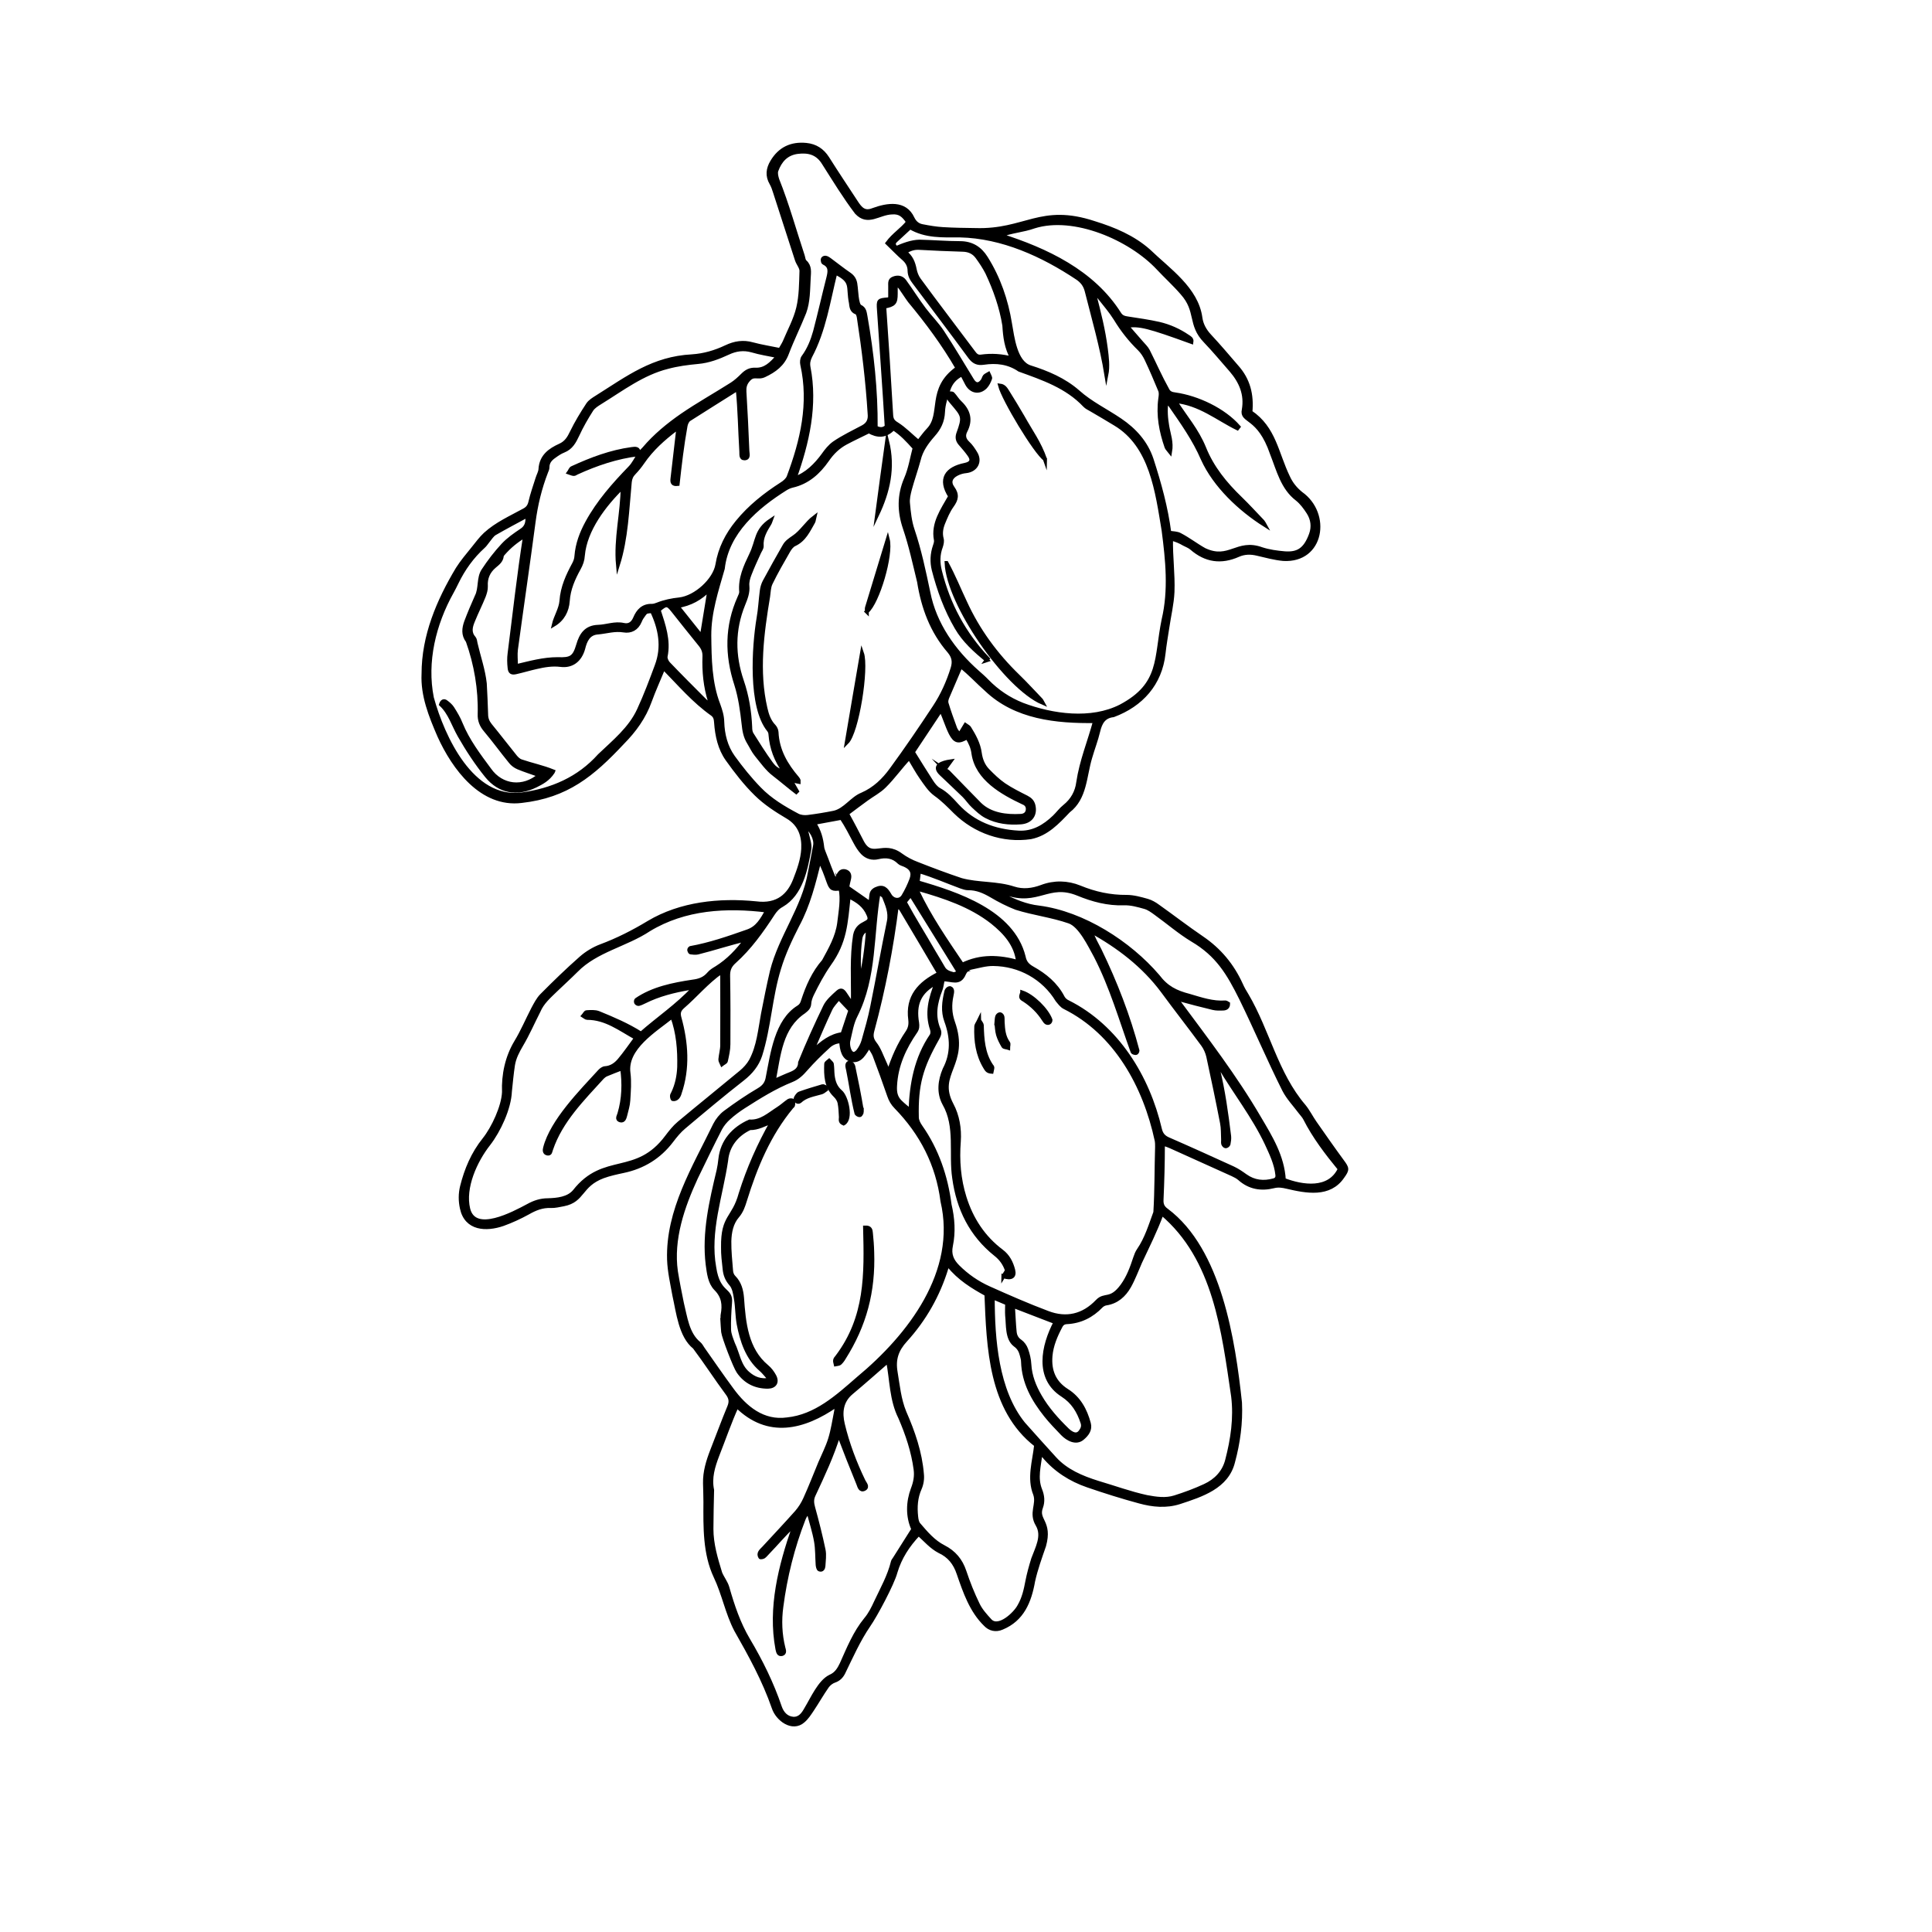<?xml version="1.0" encoding="UTF-8"?><svg id="Layer_1" xmlns="http://www.w3.org/2000/svg" viewBox="0 0 144.57 144.57"><path d="M62.91,66.48c-.62.09-.72.04-.92-.51-.19-.53-.37-1.06-.67-1.59-.42,1.67-.82,3.33-1.65,4.86-.53,1.04-1.03,2.1-1.37,3.23-.66,2.13-.74,4.38-1.41,6.5-.24.72-.7,1.28-1.31,1.76-1.5,1.17-2.95,2.39-4.4,3.61-.35.29-.65.66-.93,1.03-.92,1.21-2.13,1.95-3.61,2.26-.51.11-1.03.22-1.52.4-1.74.66-1.45,1.8-2.95,2.09-.32.06-.64.14-.96.13-.63-.03-1.17.19-1.71.5-.6.33-1.23.62-1.87.85-1.25.43-2.74.37-3.07-1.19-.12-.54-.12-1.09.01-1.62.32-1.28.82-2.47,1.67-3.53.67-.84,1.42-2.44,1.47-3.53-.05-1.31.23-2.63.91-3.76.48-.79.84-1.65,1.27-2.48.19-.35.38-.73.65-1,.95-.96,1.92-1.9,2.93-2.79.43-.38.96-.7,1.49-.9,1.26-.47,2.44-1.07,3.58-1.76,2.4-1.43,5.3-1.72,8.03-1.45,1.66.22,2.48-.64,2.91-1.73.29-.74.58-1.54.62-2.33.05-.95-.22-1.85-1.18-2.41-.83-.49-1.66-1.03-2.34-1.7-.8-.78-1.5-1.69-2.15-2.6-.57-.8-.78-1.77-.85-2.75-.02-.25-.04-.45-.27-.63-1.39-.98-2.47-2.26-3.66-3.47-.35.86-.72,1.66-1.02,2.49-.43,1.21-1.16,2.21-2.05,3.11-2.25,2.4-4.16,3.99-7.56,4.37-2.98.37-5.06-2.47-6.15-4.88-.64-1.48-1.26-3.01-1.18-4.64,0-2.83,1.11-5.45,2.55-7.85.34-.54.77-1.04,1.17-1.54.29-.36.56-.73.9-1.05.85-.78,1.92-1.25,2.92-1.8.24-.13.38-.3.45-.59.14-.61.35-1.2.54-1.8.07-.23.21-.46.22-.69.06-.96.71-1.42,1.46-1.76.47-.21.68-.56.89-1,.35-.72.77-1.41,1.21-2.08.15-.22.41-.38.65-.53,2.35-1.48,4.23-2.92,7.13-3.07.91-.06,1.75-.31,2.55-.69.65-.31,1.29-.41,1.99-.21.66.18,1.34.28,2.05.43.12-.21.24-.39.33-.58.36-.86.82-1.69,1.03-2.58.21-.89.21-1.84.24-2.76,0-.27-.25-.54-.34-.82-.55-1.69-1.09-3.38-1.64-5.07-.07-.23-.15-.46-.27-.67-.32-.55-.26-1.08.06-1.61.58-.97,1.44-1.37,2.55-1.26.69.07,1.2.4,1.58.99.7,1.11,1.43,2.2,2.15,3.3.33.51.63.84,1.27.58,1.07-.39,2.39-.61,2.96.63.16.33.4.52.72.58.51.1,1.03.19,1.55.22.81.05,1.61.06,2.42.07,3.76.12,4.87-1.86,8.91-.52,1.48.46,2.89,1.05,4.06,2.08,1.48,1.43,3.59,2.84,3.88,5.02.07.5.31.94.67,1.33.7.75,1.37,1.54,2.04,2.32.88.98,1.15,2.1,1.03,3.4,1.79,1.2,1.95,3.08,2.82,4.87.22.48.54.88.96,1.22,2.15,1.52,1.6,5.07-1.32,4.9-.66-.06-1.3-.24-1.95-.39-.49-.12-.97-.11-1.42.09-1.28.57-2.43.41-3.49-.51-.16-.14-.38-.22-.57-.32-.33-.19-.57-.29-.97-.4-.03,1.36.16,2.64.11,3.99-.04.9-.26,1.79-.39,2.69-.1.64-.21,1.28-.28,1.92-.25,2.27-1.67,3.84-3.76,4.62-.73.08-.98.57-1.13,1.2-.16.67-.41,1.31-.6,1.97-.42,1.39-.37,3.03-1.63,3.99-.81.85-1.62,1.73-2.83,1.97-2.07.3-4.14-.42-5.64-1.89-.47-.47-.93-.94-1.48-1.33-.43-.31-.74-.8-1.05-1.24-.32-.46-.59-.96-.91-1.49-.66.69-1.19,1.46-1.87,2.13-.38.38-.87.63-1.31.95-.49.35-.97.72-1.48,1.1.41.73.76,1.42,1.14,2.15.74,1.35,1.55-.05,2.9.96.37.27.79.49,1.22.65,1.09.43,2.18.84,3.29,1.21,1.28.35,2.65.21,3.93.63.68.22,1.39.14,2.08-.12.95-.36,1.94-.33,2.85.04,1.14.47,2.29.72,3.52.71.51,0,1.04.15,1.54.29.28.08.56.24.8.42,1.1.78,2.17,1.61,3.29,2.37,1.31.89,2.27,2.05,2.92,3.48.12.27.27.54.43.79,1.59,2.7,2.2,5.88,4.28,8.31.32.39.54.85.83,1.26.67.96,1.34,1.92,2.03,2.86.4.54.42.62.03,1.16-.98,1.44-2.71,1.1-4.16.76-.34-.08-.64-.13-1-.04-.93.23-1.8.09-2.55-.58-.15-.13-.33-.22-.52-.31-1.54-.7-3.09-1.4-4.63-2.09-.13-.06-.26-.1-.39-.15-.03-.01-.08.01-.19.04,0,1.35-.04,2.73-.1,4.08-.02.36.07.59.38.81,3.97,2.97,4.99,9.73,5.49,14.39.07,1.51-.13,2.99-.52,4.43-.46,1.88-2.37,2.48-4.01,3.02-1,.32-2.01.22-2.99-.05-1.3-.35-2.6-.76-3.88-1.2-1.28-.44-2.4-1.15-3.28-2.2-.05-.06-.11-.09-.25-.21-.11.97-.38,1.84-.02,2.74.17.42.22.86.06,1.3-.37.98.73,1.06.23,2.87-.3.87-.62,1.75-.82,2.65-.27,1.53-.81,2.87-2.34,3.5-.46.2-.91.09-1.23-.25-1.06-1.03-1.54-2.45-2.01-3.81-.26-.78-.7-1.34-1.45-1.68-.6-.32-1.02-.82-1.54-1.29-.81.85-1.41,1.78-1.73,2.86-.23.87-1.5,3.24-2.01,3.97-.76,1.11-1.31,2.36-1.9,3.57-.14.27-.34.48-.66.59-.21.07-.43.24-.56.43-.39.56-.73,1.16-1.11,1.73-.2.3-.4.61-.67.84-.81.72-1.93-.13-2.21-.99-.71-2.05-1.75-3.94-2.82-5.82-.66-1.27-.91-2.69-1.53-3.99-.81-1.72-.77-3.7-.76-5.58,0-.46-.02-.93-.03-1.39-.02-.87.23-1.67.54-2.47.43-1.09.83-2.19,1.28-3.27.16-.39.1-.67-.14-.99-.84-1.13-1.61-2.33-2.46-3.46-1.05-.83-1.23-2.63-1.51-3.87-.16-.89-.37-1.79-.4-2.69-.11-3.68,1.89-6.89,3.44-10.09.18-.35.45-.69.76-.92.81-.6,1.64-1.17,2.51-1.68.41-.24.61-.51.68-.97.35-1.77.65-4.2,2.3-5.22.18-.11.27-.26.33-.47.35-1.08.8-2.11,1.56-2.98.49-.9,1.01-1.8,1.15-2.84.1-.88.28-1.76.1-2.64ZM47.8,33.96c.13-.12.27-.24.39-.38.83-.98,1.82-1.79,2.86-2.51,1.2-.82,2.47-1.53,3.7-2.31.3-.19.57-.44.82-.69.27-.27.55-.43.96-.41.73.03,1.18-.43,1.69-1.01-.72-.15-1.34-.24-1.94-.42-.64-.18-1.22-.1-1.81.18-.71.33-1.44.61-2.24.68-.76.07-1.53.17-2.27.37-1.88.47-3.43,1.66-5.05,2.66-.24.15-.5.31-.65.54-.39.61-.75,1.24-1.05,1.89-.24.51-.48.96-1.04,1.18-.26.1-.5.27-.72.43-.27.19-.48.43-.48.8,0,.12-.05.24-.1.35-.47,1.21-.77,2.46-.94,3.75-.42,3.18-.89,6.36-1.32,9.54-.05.39,0,.79,0,1.25,1.06-.25,2.05-.53,3.12-.53.99.04,1.25-.1,1.53-1.05.22-.76.58-1.34,1.5-1.37.64-.02,1.25-.29,1.91-.14.4.09.68-.1.85-.5.23-.55.59-.95,1.27-.93.14,0,.28-.05.41-.1.53-.21,1.07-.32,1.64-.38,1.22-.14,2.65-1.45,2.84-2.6.2-1.21.73-2.25,1.5-3.19.93-1.14,2.07-2.04,3.3-2.83.21-.13.44-.32.53-.54,1.02-2.72,1.67-5.49,1.02-8.41-.04-.18-.02-.43.08-.56.43-.58.69-1.24.88-1.92.35-1.33.65-2.67.99-4,.11-.45.2-.88-.33-1.13-.03-.02-.07-.06-.07-.09-.01-.07-.04-.17,0-.22.15-.18.37-.02.52.09.49.36.96.74,1.46,1.08.29.2.43.46.46.81.06.32.07,1.46.34,1.6.35.16.35.46.41.75.48,2.74.78,5.51.76,8.3.29.15.56.18.82-.07-.17-2.91-.39-5.81-.58-8.72-.05-.73-.04-.74.68-.8.04,0,.07-.03.16-.08,0-.28,0-.6,0-.92,0-.22-.04-.45.24-.56.33-.13.61-.08.82.18.51.7.97,1.44,1.49,2.13.44.58.96,1.09,1.36,1.7.78,1.18,1.49,2.4,2.23,3.6.23.38.52.4.78.03.07-.1.09-.23.16-.32.07-.08.18-.12.28-.18.05.12.16.26.12.35-.08.22-.19.45-.35.62-.46.47-1.07.35-1.38-.23-.12-.23-.24-.46-.37-.71-.53.25-.85.64-1.01,1.12-.19.55-.39,1.12-.41,1.69-.03.7-.29,1.23-.74,1.73-.48.55-.91,1.13-1.08,1.86-.2.74-.46,1.46-.66,2.2-.09.35-.18.72-.14,1.07.06.66.13,1.34.34,1.96.52,1.54.85,3.12,1.18,4.69.46,2.37,1.9,4.4,3.68,5.97.24.21.49.43.71.66.76.78,1.64,1.37,2.65,1.77,2.25.85,5.15,1.25,7.36.12,3.08-1.64,2.6-3.57,3.2-6.48.52-2.21.29-4.46,0-6.68-.48-2.88-.89-6.35-3.63-7.98-.58-.36-1.18-.7-1.77-1.05-.17-.1-.37-.19-.5-.33-1.34-1.42-3.12-2.02-4.89-2.66-.82-.56-1.73-.66-2.67-.52-.46.07-.74-.06-1.02-.43-1.37-1.87-2.78-3.72-4.17-5.58-.2-.26-.35-.52-.36-.87,0-.35-.14-.65-.42-.9-.42-.36-.8-.77-1.23-1.18.47-.64,1.11-1.02,1.54-1.58-.36-.54-.65-.75-1.2-.71-1,.03-1.8.91-2.65,0-.89-1.17-1.66-2.44-2.45-3.68-.47-.78-1.14-.95-1.96-.85-.85.11-1.32.65-1.59,1.39-.07.2,0,.47.07.69.74,1.85,1.27,3.78,1.9,5.68.05.15.06.36.16.45.4.35.31.8.29,1.23-.05.86-.03,1.76-.33,2.57-.41,1.03-.91,2.03-1.3,3.06-.31.84-.94,1.29-1.68,1.64-.53.26-.82-.16-1.25.39-.21.25-.27.52-.25.84.09,1.47.16,2.94.22,4.42,0,.21.14.56-.22.57-.3,0-.22-.33-.24-.53-.1-1.6-.11-3.07-.27-4.68-1.28.81-2.46,1.54-3.63,2.29-.14.09-.24.32-.27.5-.26,1.43-.43,2.9-.59,4.34-.4.05-.42-.16-.39-.41.14-1.24.29-2.47.43-3.71-.1,0-.15,0-.18.02-.94.71-1.81,1.49-2.48,2.47-.19.28-.41.55-.64.79-.2.2-.29.41-.32.69-.2,2.08-.26,4.19-.89,6.2-.18-1.96.34-3.89.35-5.83-1.37,1.34-2.8,3.2-2.97,5.12-.02.36-.13.66-.3.97-.42.76-.77,1.54-.83,2.44-.05.73-.38,1.37-1.05,1.77.14-.6.52-1.16.57-1.77.07-1.03.48-1.91.95-2.78.09-.17.16-.37.17-.57.07-.91.38-1.73.81-2.52.84-1.54,1.99-2.84,3.2-4.09.29-.29.46-.69.7-1.02ZM62.95,77.92c-.41,0-.73.16-.97.39-.58.53-1.14,1.08-1.66,1.67-.31.36-.62.67-1.07.85-1.28.51-2.44,1.24-3.6,1.98-.39.25-.77.53-1.11.84-.25.22-.48.5-.64.79-.63,1.22-1.22,2.46-1.82,3.69-1,2.17-1.84,4.59-1.5,7.01.13.8.29,1.59.45,2.38.26,1.03.39,2.29,1.27,3.01.12.1.2.25.29.39.72,1.02,1.43,2.06,2.17,3.06,1,1.37,2.34,2.48,4.14,2.23,2.15-.22,3.76-1.7,5.31-3.05,3.86-3.2,7.55-7.98,6.31-13.28-.35-2.74-1.55-5.07-3.47-7.04-.25-.25-.41-.53-.52-.86-.35-1.01-.71-2.01-1.09-3.01-.09-.23-.25-.44-.4-.69-.36.49-.6,1.14-1.28,1.05-.67-.14-.77-.79-.82-1.4ZM65.01,32.28c-.62.31-1.17.56-1.71.85-.58.31-1.02.74-1.4,1.29-.64.92-1.46,1.67-2.62,1.93-.17.04-.34.12-.49.21-2.17,1.36-4.4,3.27-4.7,5.98-.47,1.65-1.02,3.29-1.01,5.02.02,1.74.04,3.53.68,5.18.15.42.28.82.29,1.28.03.95.26,1.86.81,2.63.6.83,1.25,1.64,1.96,2.37.82.85,1.83,1.45,2.87,2,.21.11.51.14.75.11.66-.08,1.32-.19,1.97-.32.83-.19,1.34-1.06,2.1-1.36.94-.41,1.62-1.08,2.19-1.86,1.12-1.53,2.19-3.1,3.23-4.68.59-.89,1.03-1.87,1.35-2.9.15-.49.09-.86-.25-1.27-1.3-1.5-1.95-3.27-2.26-5.21-.33-1.35-.62-2.71-1.07-4.03-.41-1.21-.44-2.43.09-3.66.33-.76.46-1.62.65-2.32-.56-.62-.94-1.04-1.59-1.47-.59.63-1.21.58-1.84.22ZM70.55,73.29c-.07.32-.09.56-.17.77-.39.99-.57,1.98-.13,3,.11.26,0,.45-.12.67-1.2,2.13-1.58,3.42-1.52,5.88,0,.24.14.5.28.7,1.22,1.74,1.9,3.74,2.17,5.84.24,1.02.31,2.05.1,3.06-.14.66.07,1.13.51,1.57.68.68,1.46,1.22,2.33,1.61,1.45.65,2.91,1.29,4.4,1.85,1.39.53,2.66.24,3.71-.86.57-.6.99.03,1.87-1.17.46-.63.72-1.35.96-2.08.07-.21.15-.42.27-.59.59-.86.88-1.85,1.24-2.82.1-1.63.08-3.27.13-4.9,0-.16,0-.33-.03-.48-.87-4.06-3.04-8.05-6.89-9.97-.22-.11-.38-.34-.54-.53-1.03-1.69-2.83-2.68-4.79-2.7-.55-.01-1.11.16-1.66.27-.24.05-.41.19-.53.45-.35.83-.91.41-1.58.43ZM47.95,77.36c1.29-1.14,2.72-2.09,3.95-3.41-.17,0-.25-.03-.32-.01-1.16.2-2.29.48-3.35,1.01-.14.07-.29.14-.44.18-.06.01-.16-.05-.19-.1-.03-.05-.02-.18.02-.21,1.24-.85,2.76-1.15,4.22-1.37.49-.06.88-.2,1.21-.59.15-.18.37-.31.57-.43.88-.55,1.58-1.29,2.2-2.13-1.22.28-2.4.68-3.61.98-.17.04-.36.01-.53-.01-.05,0-.1-.12-.11-.19,0-.04.05-.12.09-.14,1.45-.26,2.84-.74,4.23-1.23.81-.26,1.12-.89,1.52-1.57-3.05-.38-6.16-.21-8.84,1.41-1.74,1.16-3.96,1.55-5.45,3.07-.5.5-1.02.97-1.53,1.46-.49.48-1.02.93-1.29,1.58-.43.84-.81,1.72-1.29,2.53-.28.48-.53.95-.62,1.5-.1.65-.16,1.32-.23,1.98-.05,1.26-.83,2.94-1.6,3.93-.99,1.26-1.91,3.27-1.52,4.87.48,1.92,3.4.33,4.47-.24.47-.26.94-.42,1.49-.42.69-.02,1.52-.1,1.99-.66,2.22-2.83,4.62-1.01,6.91-4.08.28-.37.57-.74.92-1.03,1.53-1.28,3.09-2.53,4.63-3.81.29-.24.56-.54.74-.86.58-1.08.68-2.32.9-3.5.21-1.07.42-2.14.67-3.2.65-2.58,2.39-4.74,2.84-7.38.14-.67.26-1.34.39-2.02.09-.49-.27-1.22-.8-1.47.08.25.16.45.21.66.08.37.23.77.16,1.12-.27,1.5-.62,3.31-2.05,4.15-.3.16-.5.38-.68.66-.84,1.29-1.73,2.54-2.88,3.57-.36.32-.47.63-.46,1.09.03,1.7.03,3.39.02,5.09,0,.42-.1.84-.19,1.25-.02.1-.19.16-.29.24-.05-.12-.14-.24-.13-.35.03-.36.14-.72.14-1.08.01-1.72,0-3.43,0-5.15,0-.07-.03-.14-.06-.33-1.11.78-1.9,1.76-2.91,2.63-.26.24-.32.45-.23.79.52,1.87.66,3.8.02,5.66-.06.24-.23.49-.51.45-.03,0-.08-.16-.07-.25,0-.07.06-.15.09-.22.29-.61.42-1.26.45-1.93.03-1.29-.07-2.57-.52-3.79-1.3,1.04-3.51,2.36-3.27,4.22.09.67.03,1.37-.01,2.05-.02.38-.14.75-.23,1.12-.05.18-.11.46-.37.39-.3-.08-.12-.32-.07-.51.33-1.11.36-2.26.2-3.39-.42.16-.81.31-1.19.47-.11.05-.21.13-.29.21-1.48,1.63-3.11,3.25-3.83,5.38-.06.15-.05.36-.27.32-.24-.04-.23-.26-.18-.44.52-2,2.69-4.19,4.08-5.71.1-.11.26-.23.4-.24.47-.03.81-.28,1.08-.6.43-.51.81-1.07,1.25-1.66-1.21-.67-2.26-1.5-3.66-1.5-.1,0-.19-.1-.29-.16.08-.09.16-.27.25-.27.3-.02.63-.04.89.06,1.1.45,2.16.9,3.17,1.54ZM67.06,18.56c.53-.23,1.15-.47,1.74-.48,1.01.02,2.02.11,3.03.11.88,0,1.5.39,1.95,1.11.95,1.51,1.52,3.18,1.8,4.91.18,1,.38,2.91,1.5,3.27,1.3.41,2.55.94,3.58,1.84.96.86,2.1,1.4,3.16,2.12,1.08.73,1.93,1.67,2.35,2.92.58,1.79,1.09,3.63,1.33,5.5.29.05.58.04.79.16.64.33,1.21.78,1.84,1.13,1.86.87,2.43-.73,4.28-.06.55.18,1.14.26,1.72.31.96.07,1.54-.23,1.97-1.42.2-.56.13-1.13-.19-1.63-.24-.37-.51-.74-.85-1.01-1.09-.83-1.4-2.18-1.88-3.39-.98-2.88-2.32-2.36-2.11-3.29.2-1.15-.21-2.1-.94-2.95-.64-.73-1.26-1.48-1.93-2.18-1.22-1.25-.53-2.25-1.74-3.6-.56-.65-1.21-1.24-1.8-1.87-2.08-2.22-6.29-4.05-9.28-3.11-.84.3-1.66.33-2.52.66,3.43,1.09,6.92,2.73,8.9,5.87.17.27.39.31.65.35.78.12,1.56.23,2.32.4.77.18,1.49.5,2.15.95.13.09.32.17.28.41-3.22-1.17-3.91-1.35-4.84-1.2.38.44.74.84,1.09,1.25.17.2.37.38.49.61.49.97.92,1.96,1.45,2.91.12.25.32.32.58.35,1.69.24,3.63,1.16,4.75,2.43-.03.04-.06.07-.09.11-1.49-.73-2.81-1.86-4.66-2.04.79,1.23,1.64,2.19,2.18,3.52.59,1.47,1.57,2.67,2.7,3.76.58.56,1.12,1.16,1.68,1.74.06.07.1.16.15.25-1.85-1.17-3.73-2.93-4.64-4.94-.62-1.44-1.52-2.71-2.4-3.98-.07-.1-.17-.18-.31-.34-.1.7-.04,1.29.06,1.89.1.59.34,1.17.21,1.91-.14-.18-.23-.26-.27-.36-.41-1.18-.64-2.37-.47-3.63.03-.19.06-.42,0-.59-.33-.8-.67-1.6-1.04-2.38-.13-.27-.3-.53-.51-.74-.7-.68-1.29-1.43-1.8-2.27-.35-.56-.79-1.07-1.2-1.59-.08-.1-.2-.15-.4-.3.38,1.48.69,2.68.88,4.13.08.65.17,1.31.04,1.97-.35-2.14-.95-4.2-1.48-6.3-.11-.42-.33-.71-.68-.95-2.61-1.74-5.62-3.12-8.81-3.19-1.26,0-2.55.08-3.72-.61-.37.34-.71.65-1.05.97-.17.15-.26.32,0,.55ZM59.4,114.25s-.06-.03-.08-.04c-.66.62-1.24,1.32-1.87,1.97-.1.1-.19.22-.3.3-.07.05-.25.07-.26.04-.18-.3.07-.48.26-.68.82-.89,1.65-1.77,2.46-2.68.26-.3.48-.65.64-1.01.4-.88.75-1.79,1.12-2.68.25-.59.55-1.17.74-1.78.21-.67.31-1.38.45-2.07.03-.13.02-.26.03-.47-2.46,1.71-5.12,2.36-7.45.06-.55,1.21-.97,2.45-1.46,3.69-.32.84-.58,1.68-.39,2.6-.02.96-.05,1.94-.05,2.91,0,1.15.33,2.23.66,3.31.15.36.42.69.53,1.07.39,1.36.83,2.69,1.56,3.92.95,1.6,1.77,3.26,2.37,5.03.16.46.48.83.99.87.51.03.77-.36.99-.76.45-.74,1-2.01,1.78-2.39.47-.2.67-.56.86-.95.52-1.16.99-2.34,1.81-3.34.32-.38.55-.84.76-1.3.46-.98,1-1.93,1.26-3,.02-.08.07-.14.12-.21.46-.73.92-1.46,1.41-2.23-.44-.96-.4-2.05-.04-3.01.19-.49.28-.96.21-1.47-.18-1.35-.61-2.63-1.15-3.88-.67-1.33-.63-2.81-.91-4.23-.94.82-1.83,1.61-2.74,2.37-.78.65-.84,1.51-.64,2.36.35,1.47.89,2.89,1.55,4.26.09.18.34.43.07.58-.32.17-.39-.19-.47-.39-.51-1.25-.98-2.43-1.46-3.7-.51,1.65-1.17,3.03-1.88,4.56-.15.32-.12.6-.03.93.29,1.05.56,2.11.78,3.17.08.38.01.8-.01,1.2-.01.16-.1.35-.31.26-.08-.03-.12-.23-.13-.35-.04-.58-.02-1.17-.12-1.74-.13-.75-.37-1.47-.56-2.21-.21.18-.3.36-.37.54-.82,2.11-1.37,4.31-1.66,6.55-.14,1.02-.1,2.06.15,3.07.04.16.14.4-.1.47-.28.07-.3-.19-.35-.38-.58-3.08.22-6.2,1.23-9.11ZM86.93,90.82c-.49,1.32-1.03,2.38-1.61,3.62-.27.61-.5,1.24-.82,1.81-.38.67-.93,1.17-1.74,1.29-.13.02-.27.1-.36.19-.7.73-1.55,1.16-2.57,1.21-.23.01-.37.11-.47.31-.37.7-.68,1.42-.75,2.22-.09,1.1.26,1.98,1.22,2.59.91.57,1.38,1.45,1.65,2.45.13.47-.14.82-.47,1.1-.48.43-1.12.07-1.5-.32-.43-.45-.87-.9-1.26-1.39-.93-1.17-1.65-2.44-1.7-4,0-.16-.05-.32-.09-.48-.08-.32-.21-.58-.51-.79-.61-.47-.51-1.49-.59-2.19-.02-.3,0-.6,0-.91-.37-.15-.69-.29-1.07-.45,0,3.15.29,6.99,2.29,9.46.77.87,1.55,1.73,2.33,2.59.86.95,2.03,1.44,3.24,1.82,1.22.36,2.42.8,3.66,1.07.7.13,1.41.24,2.1.02.76-.24,1.52-.52,2.25-.86.82-.38,1.43-1.01,1.66-1.9.41-1.57.65-3.17.45-4.8-.72-4.87-1.33-10.31-5.34-13.69ZM41.37,57.77c-.36.55-.83.79-1.29,1.02-1.38.67-2.69.46-3.66-.73-.76-.94-1.43-1.96-2.03-3.01-.46-.8-.71-1.71-1.39-2.34.08-.25.23-.3.38-.18.18.13.35.28.47.46.24.38.47.76.63,1.17.52,1.27,1.34,2.35,2.14,3.43.91,1.3,2.55,1.47,3.75.42-.58-.21-1.1-.37-1.6-.58-.21-.09-.42-.24-.56-.42-.64-.78-1.23-1.6-1.88-2.37-.31-.36-.46-.74-.44-1.21.05-1.85-.27-3.72-.89-5.46-.36-.47-.29-.96-.12-1.44.24-.64.51-1.27.79-1.9.31-.6.12-1.39.5-1.95.44-.67.93-1.31,1.47-1.89.39-.42.89-.77,1.37-1.09.42-.27.48-.62.45-1.12-.85.46-1.65.88-2.43,1.33-.21.12-.35.37-.52.57-.12.14-.21.3-.34.41-.85.77-1.5,1.68-2,2.71-.12.24-.23.47-.36.7-1.33,2.38-2.03,5.22-1.49,7.92.82,2.97,2.99,7.68,6.71,7.23,2.28-.32,4.27-1.17,5.83-2.91,1.09-1.04,2.31-2.02,2.95-3.42.5-1.08.92-2.2,1.33-3.31.53-1.41.27-2.77-.35-4.08-.44.04-.45.04-.6.24-.12.16-.24.33-.31.52-.23.55-.68.78-1.21.69-.67-.11-1.28.09-1.91.15-.73.04-.97.6-1.12,1.21-.24.85-.84,1.33-1.69,1.22-.64-.08-1.25.03-1.85.17-.49.11-.98.26-1.47.37-.33.08-.47.01-.5-.32-.04-.36-.05-.73,0-1.09.38-2.97.69-5.84,1.16-8.81-.68.4-1.18.83-1.62,1.33-.05.06-.12.13-.12.2-.04.36-.3.55-.55.76-.46.39-.68.88-.64,1.5.01.25-.07.51-.16.75-.25.62-.55,1.21-.8,1.83-.18.43-.31.88.07,1.3.08.1.09.26.12.4.23,1,.58,1.98.69,3,.04.77.08,1.53.1,2.3,0,.32.1.57.3.82.64.78,1.25,1.58,1.89,2.37.11.13.26.27.41.32.82.28,1.59.43,2.41.76ZM70.95,94.67c-.08.13-.12.18-.13.23-.62,2.02-1.65,3.83-3.06,5.38-.67.73-.9,1.44-.74,2.39.17,1.01.26,2.04.66,3.01.65,1.48,1.18,3.01,1.31,4.63.04.35-.02.74-.16,1.06-.31.69-.35,1.4-.27,2.13.02.2.06.43.18.57.55.64,1.1,1.3,1.87,1.69.78.4,1.28.99,1.56,1.83.28.84.61,1.67,1,2.47.21.44.56.83.9,1.2.63.7,1.9-.49,2.21-1.09.33-.57.47-1.19.59-1.83.11-.57.27-1.14.44-1.69.29-.8.82-1.71.33-2.55-.54-.9.08-1.51-.18-2.28-.49-1.21-.06-2.46.07-3.69-3.43-2.66-3.56-7.3-3.72-11.28-1.02-.56-2.04-1.18-2.83-2.17ZM68.66,66.02c2.97.86,7.1,2.21,7.94,5.57.08.42.28.65.65.86.95.53,1.77,1.2,2.28,2.19.08.15.23.28.39.35,3.67,1.84,5.97,5.6,6.88,9.51.09.37.26.58.61.74,1.63.71,3.24,1.44,4.86,2.18.32.15.63.36.92.57.66.47,1.37.54,2.13.33.22-.06.29-.22.26-.42-.09-.83-.46-1.59-.8-2.33-.96-2.03-2.36-3.81-3.5-5.73-.05.04-.1.08-.15.12.41,1.66.64,3.36.85,5.06.02.19-.01.4-.05.6-.02.07-.14.16-.21.16-.07,0-.16-.1-.19-.18-.03-.11,0-.24-.01-.36-.02-.4,0-.81-.08-1.21-.32-1.66-.67-3.32-1.03-4.98-.07-.3-.21-.62-.39-.87-.99-1.35-2.03-2.67-3.02-4.02-1.42-1.91-3.31-3.35-5.38-4.49.18.53.44.98.67,1.43,1.17,2.41,2.15,4.94,2.83,7.52,0,.07-.07.18-.12.18-.08,0-.22-.03-.25-.09-.87-2.41-1.58-4.88-2.76-7.17-.43-.77-1.14-2.29-1.98-2.58-1.29-.45-2.67-.61-3.97-1.02-.64-.25-1.25-.56-1.84-.91-.55-.32-1.1-.57-1.75-.56-.18,0-.36-.06-.53-.12-1.06-.39-2.05-.83-3.15-1.16-.03.28-.06.52-.1.81ZM100.26,87.48c-.99-1.21-1.91-2.41-2.6-3.77-.09-.18-.24-.33-.36-.49-.41-.55-.9-1.06-1.21-1.66-1.13-2.25-2.11-4.58-3.22-6.84-.94-1.89-1.76-3.28-3.65-4.39-.96-.58-1.82-1.33-2.74-1.99-.26-.19-.53-.39-.83-.47-.5-.14-1.03-.29-1.54-.27-1.22.04-2.34-.26-3.46-.72-2.22-.9-2.97.81-5.39-.05-.13-.04-.27-.05-.41-.07.05.14.1.19.17.23.87.43,1.73.81,2.73.92,3.3.43,6.75,2.64,8.89,5.14.65.86,1.34,1.2,2.34,1.46.89.26,1.77.57,2.72.5.06,0,.13.06.2.1,0,.26-.16.35-.35.36-.26.01-.53.02-.78-.04-.89-.21-1.75-.44-2.63-.68,0,.09,0,.14.01.16,2.12,2.86,4.29,5.68,6.08,8.75.85,1.44,1.74,2.87,1.84,4.63,1.4.54,3.4.83,4.18-.81ZM70.67,57.58c.12.08.22.12.29.19.79.81,1.57,1.62,2.36,2.42.81.78,1.98.92,3.06.86.26-.01.48-.14.52-.42.04-.26-.07-.47-.34-.57-1.57-.74-3.44-1.79-3.72-3.67-.05-.44-.23-.84-.47-1.22-.64.38-.9.33-1.23-.3-.29-.58-.44-1.15-.73-1.75-.72,1.08-1.39,2.1-2.1,3.16.47.75.92,1.49,1.39,2.21.15.23.34.48.58.61.53.29.92.72,1.31,1.15,1.24,1.36,2.83,1.95,4.62,2.05,1.09.06,1.94-.45,2.69-1.17.26-.25.48-.56.76-.78.59-.47.93-1.09,1.02-1.8.24-1.61.83-3.01,1.26-4.59-2.9.04-5.94-.27-8.13-2.36-.65-.57-1.24-1.23-1.92-1.75-.34.8-.67,1.55-.99,2.31-.06.14-.11.32-.07.46.19.64.42,1.26.65,1.89.06.16.19.29.32.47.17-.28.29-.49.44-.73.14.1.24.14.29.22.36.58.7,1.19.79,1.88.07.5.25.95.59,1.3.38.39.77.77,1.22,1.08.53.36,1.12.65,1.69.94.27.14.45.31.52.62.15.68-.21,1.19-.94,1.25-.9.07-1.79-.03-2.59-.45-.37-.19-.68-.49-.99-.78-.25-.23-.44-.53-.68-.77-.56-.55-1.14-1.08-1.71-1.63-.66-.62.09-.85.7-.94-.18.25-.28.39-.45.62ZM62.51,20.42c-.53,2.12-.84,4.3-1.88,6.25-.13.27-.18.5-.13.79.56,2.85-.08,5.66-1.04,8.34.89-.28,1.61-1.02,2.15-1.76.23-.33.49-.65.81-.88.67-.46,1.43-.82,2.16-1.21.4-.22.54-.54.49-1-.15-2.41-.44-4.81-.81-7.21-.02-.13-.08-.32-.17-.35-.37-.13-.38-.43-.42-.73-.25-1.23.19-1.59-1.14-2.25ZM66.17,22.94c.19,2.73.36,5.41.52,8.13.02.32.13.49.42.66.6.38,1.06.88,1.62,1.34.28-.35.49-.65.74-.91,1.12-1.16-.03-3.06,2.18-4.61-1.05-1.81-2.25-3.43-3.58-5.03-.24-.32-.45-.67-.69-1-.07-.1-.18-.16-.35-.31,0,.33,0,.55,0,.77,0,.69-.12.83-.87.97ZM75.75,26.82c-.45-.79-.55-1.62-.6-2.47-.22-1.37-.69-2.7-1.28-3.95-.21-.41-.47-.8-.74-1.17-.26-.36-.63-.53-1.09-.54-1.09-.03-2.18-.08-3.26-.14-.38-.02-.7.08-1.07.32.47.33.64.79.74,1.3.05.26.16.54.32.76,1.33,1.82,2.71,3.61,4.06,5.42.15.2.28.37.58.33.78-.11,1.56-.06,2.35.15ZM66.49,80.24c.35-1.08.78-2.08,1.4-2.98.21-.31.26-.59.22-.96-.23-1.71.69-2.72,2.17-3.45-.97-1.64-1.91-3.24-2.86-4.83-.05-.08-.17-.13-.31-.24-.4,3.15-.99,6.24-1.82,9.31-.1.37-.1.64.17.99.32.4.49.92.71,1.39.12.25.21.51.31.77ZM63.63,74.98c.06-.02.13-.05.19-.07.02-1.64-.1-3.3.16-4.93.23-1.14,1.4-.72,1-1.55-.27-.65-.79-1.03-1.47-1.35-.22,2.02-.26,3.4-1.47,5.08-.5.72-.9,1.47-1.28,2.25-.1.21-.19.46-.2.69-.02.31-.2.44-.41.61-1.74,1.17-1.87,3.22-2.25,5.19.49-.21.86-.39,1.25-.54.4-.16.71-.37.72-.86.57-1.41,1.21-2.82,1.87-4.19.2-.41.6-.75.95-1.07.24-.21.38-.14.57.16.12.19.25.38.38.57ZM65.13,67.59c.03-.22.05-.41.07-.61.03-.31.26-.44.52-.52.5-.15.69.26.91.61.28.35.74.36.97-.02.24-.4.44-.82.6-1.25.19-.52,0-.85-.49-1.07-.15-.07-.32-.1-.43-.21-.45-.45-.98-.51-1.57-.37-.45.11-.86-.02-1.17-.34-.22-.23-.39-.51-.54-.79-.33-.62-.64-1.24-1.03-1.82-.71.13-1.35.25-2.06.38.4.59.55,1.19.62,1.82.01.12.06.23.1.35.31.75.52,1.46.89,2.19.2-.35.28-.87.75-.74.28.09.33.32.26.59-.06.21-.09.42-.13.61.59.41,1.13.78,1.72,1.2ZM68.74,66.53s-.06.09-.1.14c.92,1.95,2.14,3.71,3.36,5.52,1.39-.68,2.77-.6,4.18-.21-.14-1.3-.97-2.21-1.93-2.98-1.62-1.27-3.57-1.91-5.52-2.47ZM75.8,97.73c.05.75.07,1.35.13,1.94.03.28.14.52.41.7.2.14.37.38.45.61.13.36.22.74.24,1.12.05.87.36,1.65.79,2.39.55.95,1.28,1.76,2.06,2.52.28.26.69.52.98.11.15-.2.23-.4.14-.67-.28-.85-.71-1.56-1.49-2.06-1.98-1.27-1.46-3.67-.53-5.45-1.04-.4-2.03-.78-3.17-1.22ZM53.14,52.7c0-.12,0-.18-.02-.23-.34-1.09-.45-2.21-.41-3.35.01-.35-.09-.61-.31-.88-.69-.84-1.36-1.7-2.04-2.55-.41-.52-.52-.52-1.07-.04.37,1.14.77,2.25.52,3.47-.03.16.08.4.2.53.91.95,1.83,1.87,2.76,2.8.09.09.22.15.37.25ZM65.75,66.78c-.54,3.11-.26,6.31-1.72,9.21-.29.56-.39,1.22-.54,1.85-.12.43.17,1.43.71.83.18-.23.33-.51.41-.79.24-.85.49-1.71.66-2.58.43-2.11.8-4.24,1.24-6.35.14-.69-.13-1.25-.36-1.84-.04-.09-.17-.15-.39-.33ZM68.13,83.12c.07-2.01.42-3.93,1.58-5.64.07-.11.07-.31.03-.44-.42-1.24-.12-2.33.35-3.52-1.34.69-1.69,1.66-1.46,3.02.03.23.03.42-.11.63-.85,1.23-1.46,2.54-1.54,4.07-.03.49.04.87.37,1.2.24.24.51.45.79.68ZM71.75,72.76c-1.24-2-2.42-3.9-3.6-5.81-.15.18-.3.36-.45.55.68,1.26,1.43,2.44,2.14,3.68.25.42.5.83.74,1.25.17.3.46.38.75.46.11.03.27-.08.43-.13ZM62.76,74.69c-.23.29-.48.53-.62.83-.43.91-.82,1.83-1.22,2.75-.04.09-.04.19-.08.37.69-.64,1.34-1.15,2.2-1.26.21-.63.41-1.23.59-1.78-.29-.31-.54-.57-.87-.92ZM50.69,45.36c.64.8,1.21,1.52,1.82,2.28.2-1.2.37-2.3.58-3.55-.69.7-1.42,1.1-2.4,1.27ZM64.95,69.54c-.41.14-.53.43-.57.71-.16,1.1-.11,2.22-.06,3.33.36-1.31.53-2.64.63-4.04Z" stroke="#000" stroke-miterlimit="10" stroke-width=".29"/><path d="M47.77,33.99c-1.62.2-3.14.71-4.62,1.39-.07.03-.15.1-.22.09-.12-.01-.24-.07-.36-.11.09-.12.12-.3.27-.35,1.42-.65,2.87-1.2,4.43-1.41.28-.04.55-.07.52.35,0,0-.03.03-.03.03Z" stroke="#000" stroke-miterlimit="10" stroke-width=".29"/><path d="M73.85,49.4c-.87-.71-1.7-1.45-2.27-2.43-.79-1.35-1.32-2.81-1.71-4.32-.15-.6-.12-1.2.08-1.79.05-.15.11-.32.08-.46-.24-1.23.5-2.25,1.07-3.26-.83-1.29-.28-2.08,1.12-2.36.47-.1.6-.35.31-.75-.2-.28-.42-.54-.65-.8-.21-.23-.28-.46-.18-.77.47-1.29.39-1.34-.48-2.36-.2-.25-.3-.33-.23-.67.11.01.26-.01.31.05.19.2.33.46.54.65.64.61.83,1.3.41,2.11-.18.34-.12.64.18.92.22.2.39.46.55.72.41.63.06,1.3-.69,1.38-.23.02-.48.09-.69.2-.47.24-.62.62-.31,1.05.37.51.28.87-.06,1.34-.28.39-.47.85-.65,1.29-.15.37-.22.77-.11,1.18.05.18,0,.4-.06.58-.23.61-.23,1.22-.07,1.84.62,2.49,1.79,4.68,3.57,6.55-.03.04-.06.08-.09.12Z" stroke="#000" stroke-miterlimit="10" stroke-width=".29"/><path d="M70.83,42.13c.53.97.92,1.95,1.39,2.94.96,2.1,2.3,3.92,3.95,5.52.59.57,1.15,1.19,1.72,1.78.05.05.08.13.13.22-2.77-1.19-7.06-7.41-7.19-10.46Z" stroke="#000" stroke-miterlimit="10" stroke-width=".29"/><path d="M78.2,34.36c-.71-.49-3.11-4.48-3.37-5.51.32.04.44.28.57.48.39.62.76,1.24,1.13,1.87.6,1.08,1.26,1.96,1.67,3.17Z" stroke="#000" stroke-miterlimit="10" stroke-width=".29"/><path d="M54.07,98.75c0-.12-.02-.25,0-.36.14-.74.08-1.37-.51-1.96-.45-.46-.52-1.16-.61-1.81-.29-2.39.27-4.74.82-7.05.06-.27.1-.55.13-.83.14-1.35,1-2.29,2.19-2.82.86.05,1.45-.52,2.11-.94.29-.18.54-.42.82-.61.08-.05.26-.05.31,0,.06.05.03.21.02.32,0,.05-.07.1-.11.14-1.71,2.06-2.71,4.47-3.49,6.99-.13.42-.26.82-.57,1.18-.45.52-.58,1.2-.6,1.87-.01.74.07,1.49.13,2.23.01.17.09.37.21.48.42.43.56.96.61,1.54.13,1.85.31,3.86,1.85,5.14.23.19.42.44.56.7.25.46.04.8-.48.81-.93,0-1.68-.37-2.21-1.14-.24-.34-1.09-2.54-1.14-2.96-.03-.3-.04-.6-.06-.9,0,0,.01,0,.02,0ZM57.77,83.92c-.55.21-1.06.51-1.66.5-.98.46-1.67,1.3-1.77,2.42-.39,2.65-1.38,5.3-.89,8.01.31,2.06,1.3,1.55,1.18,2.66-.05.66-.09,1.33-.07,1.99.01.35.17.7.29,1.04.37.76.44,1.65,1.12,2.23.44.38.93.6,1.66.47-.27-.3-.46-.56-.69-.76-1.01-.86-1.43-2.15-1.67-3.41-.11-.61-.1-1.25-.2-1.86-.06-.39-.13-.85-.37-1.12-.31-.35-.44-.71-.48-1.13-.06-.54-.13-1.09-.12-1.63-.03-2.37.8-2.1,1.32-4.01.59-1.88,1.38-3.66,2.36-5.39Z" stroke="#000" stroke-miterlimit="10" stroke-width=".29"/><path d="M64.73,91.85c.4-.02.42.21.44.4.05.48.09.97.1,1.45.1,2.94-.56,5.45-2.13,7.93-.08.14-.18.27-.3.38-.08.06-.21.06-.31.08-.07-.28-.08-.35.12-.57,2.23-2.96,2.17-6.15,2.08-9.66Z" stroke="#000" stroke-miterlimit="10" stroke-width=".29"/><path d="M63.11,84.06c-.27-.1-.19-.3-.19-.47-.02-.36-.03-.72-.1-1.07-.04-.2-.18-.41-.33-.55-.68-.66-.7-1.5-.67-2.36,0-.08.14-.16.22-.23.07.08.2.16.21.25.04.28.03.56.06.84.06.47.19.88.58,1.22.46.37.85,2.04.24,2.38Z" stroke="#000" stroke-miterlimit="10" stroke-width=".29"/><path d="M64.49,83.04c0,.09,0,.18-.02.25-.03.07-.1.17-.14.16-.08,0-.19-.06-.24-.13-.27-1.06-.41-2.18-.63-3.26-.04-.19-.16-.53.14-.54.09,0,.23.16.25.26.23,1.08.45,2.17.63,3.26Z" stroke="#000" stroke-miterlimit="10" stroke-width=".29"/><path d="M61.83,81.51c-.12.08-.22.19-.35.23-.57.17-1.18.24-1.64.68-.04.04-.18.04-.21,0-.06-.06-.12-.19-.09-.25.07-.13.17-.3.3-.35.56-.2,1.13-.37,1.71-.54.06-.02.14.04.22.07.02.05.04.1.06.15Z" stroke="#000" stroke-miterlimit="10" stroke-width=".29"/><path d="M58.73,57.81c-.67-.92-1-1.84-1.08-2.85,0-.11-.05-.25-.12-.33-1.42-1.74-1.13-6.22-.77-8.38.12-.67.15-1.36.24-2.04.03-.24.1-.48.21-.69.49-.91.99-1.8,1.5-2.69.16-.28.43-.45.7-.64.59-.4.94-1.04,1.53-1.49-.03.12-.03.25-.08.35-.37.64-.67,1.34-1.41,1.68-.18.08-.34.29-.45.48-.46.8-.93,1.61-1.33,2.44-.14.29-.14.66-.19.99-.46,2.76-.84,5.59-.2,8.36.11.49.27.97.64,1.35.1.11.18.28.19.43.06,1.37.7,2.46,1.56,3.46.04.04.07.1.09.15,0,.02,0,.04,0,.11-.09-.02-.18-.02-.26-.05-.09-.03-.17-.09-.34-.08.16.28.32.56.48.84-.02.02-.04.04-.06.06-.56-.43-1.09-.89-1.65-1.32-.52-.39-.91-.96-1.33-1.47-.23-.28-.38-.62-.57-.93-.26-.42-.34-.87-.39-1.37-.11-1-.25-2.01-.55-2.96-.72-2.21-.72-4.36.23-6.49.06-.14.15-.31.14-.45-.09-1.02.32-1.89.74-2.77.52-1.06.33-1.81,1.48-2.58-.03.08-.05.17-.1.25-.32.52-.63,1.03-.58,1.68.01.16-.13.33-.2.49-.24.53-.49,1.06-.7,1.61-.11.28-.2.59-.17.88.05.51-.13.94-.31,1.39-.77,1.9-.76,3.81-.1,5.74.38,1.11.57,2.27.62,3.44,0,.18.02.38.11.52.46.73.92,1.47,1.43,2.17.32.44.51.52,1.08.72Z" stroke="#000" stroke-miterlimit="10" stroke-width=".29"/><path d="M63.36,55.56c.38-2.22.75-4.44,1.14-6.69.39,1.13-.36,5.92-1.14,6.69Z" stroke="#000" stroke-miterlimit="10" stroke-width=".29"/><path d="M64.87,45.78c0-.11-.02-.21,0-.3.51-1.68,1.02-3.37,1.56-5.13.3,1.17-.75,4.73-1.57,5.42Z" stroke="#000" stroke-miterlimit="10" stroke-width=".29"/><path d="M65.63,38.53c.24-1.8.48-3.6.75-5.53.5,2.03.07,3.8-.75,5.53Z" stroke="#000" stroke-miterlimit="10" stroke-width=".29"/><path d="M75.08,95.51c.11-.18.19-.31.27-.44-.16-.49-.43-.88-.85-1.21-1.83-1.46-2.79-3.42-3.1-5.7-.28-1.85.24-3.87-.74-5.57-.45-.83-.33-1.74.02-2.57.63-1.19.57-2.41.12-3.63-.26-.71-.17-1.43,0-2.15.02-.15.15-.31.3-.3.24.09.13.39.1.58-.14.66-.12,1.3.11,1.96,1.14,3.19-1.35,3.82-.1,6.18.44.82.61,1.79.54,2.76-.11,1.42,0,2.82.43,4.19.51,1.62,1.4,2.99,2.77,4.02.48.36.73.86.87,1.41.12.48-.14.66-.74.46Z" stroke="#000" stroke-miterlimit="10" stroke-width=".29"/><path d="M73.27,76.35c.12.2.19.27.2.36.03,1.05.09,2.11.7,3.02.03.05.09.1.09.15,0,.11-.04.21-.06.32-.28-.02-.36-.12-.49-.35-.56-.93-.7-1.96-.66-3.03,0-.13.11-.25.22-.48Z" stroke="#000" stroke-miterlimit="10" stroke-width=".29"/><path d="M76.49,74.26c.78.26,1.84,1.29,2.12,2.06,0,.18-.15.28-.31.2-.08-.05-.14-.14-.19-.22-.38-.6-.88-1.09-1.48-1.48-.31-.16-.23-.25-.14-.55Z" stroke="#000" stroke-miterlimit="10" stroke-width=".29"/><path d="M74.56,76.57c.02-.19.01-.36.06-.51.02-.07.13-.17.21-.17.06,0,.17.11.18.18.03.13.01.28.02.42.03.54.07,1.08.41,1.55.06.08,0,.24,0,.37-.12-.04-.31-.04-.36-.12-.16-.27-.31-.56-.4-.86-.08-.29-.09-.59-.12-.86Z" stroke="#000" stroke-miterlimit="10" stroke-width=".29"/></svg>
